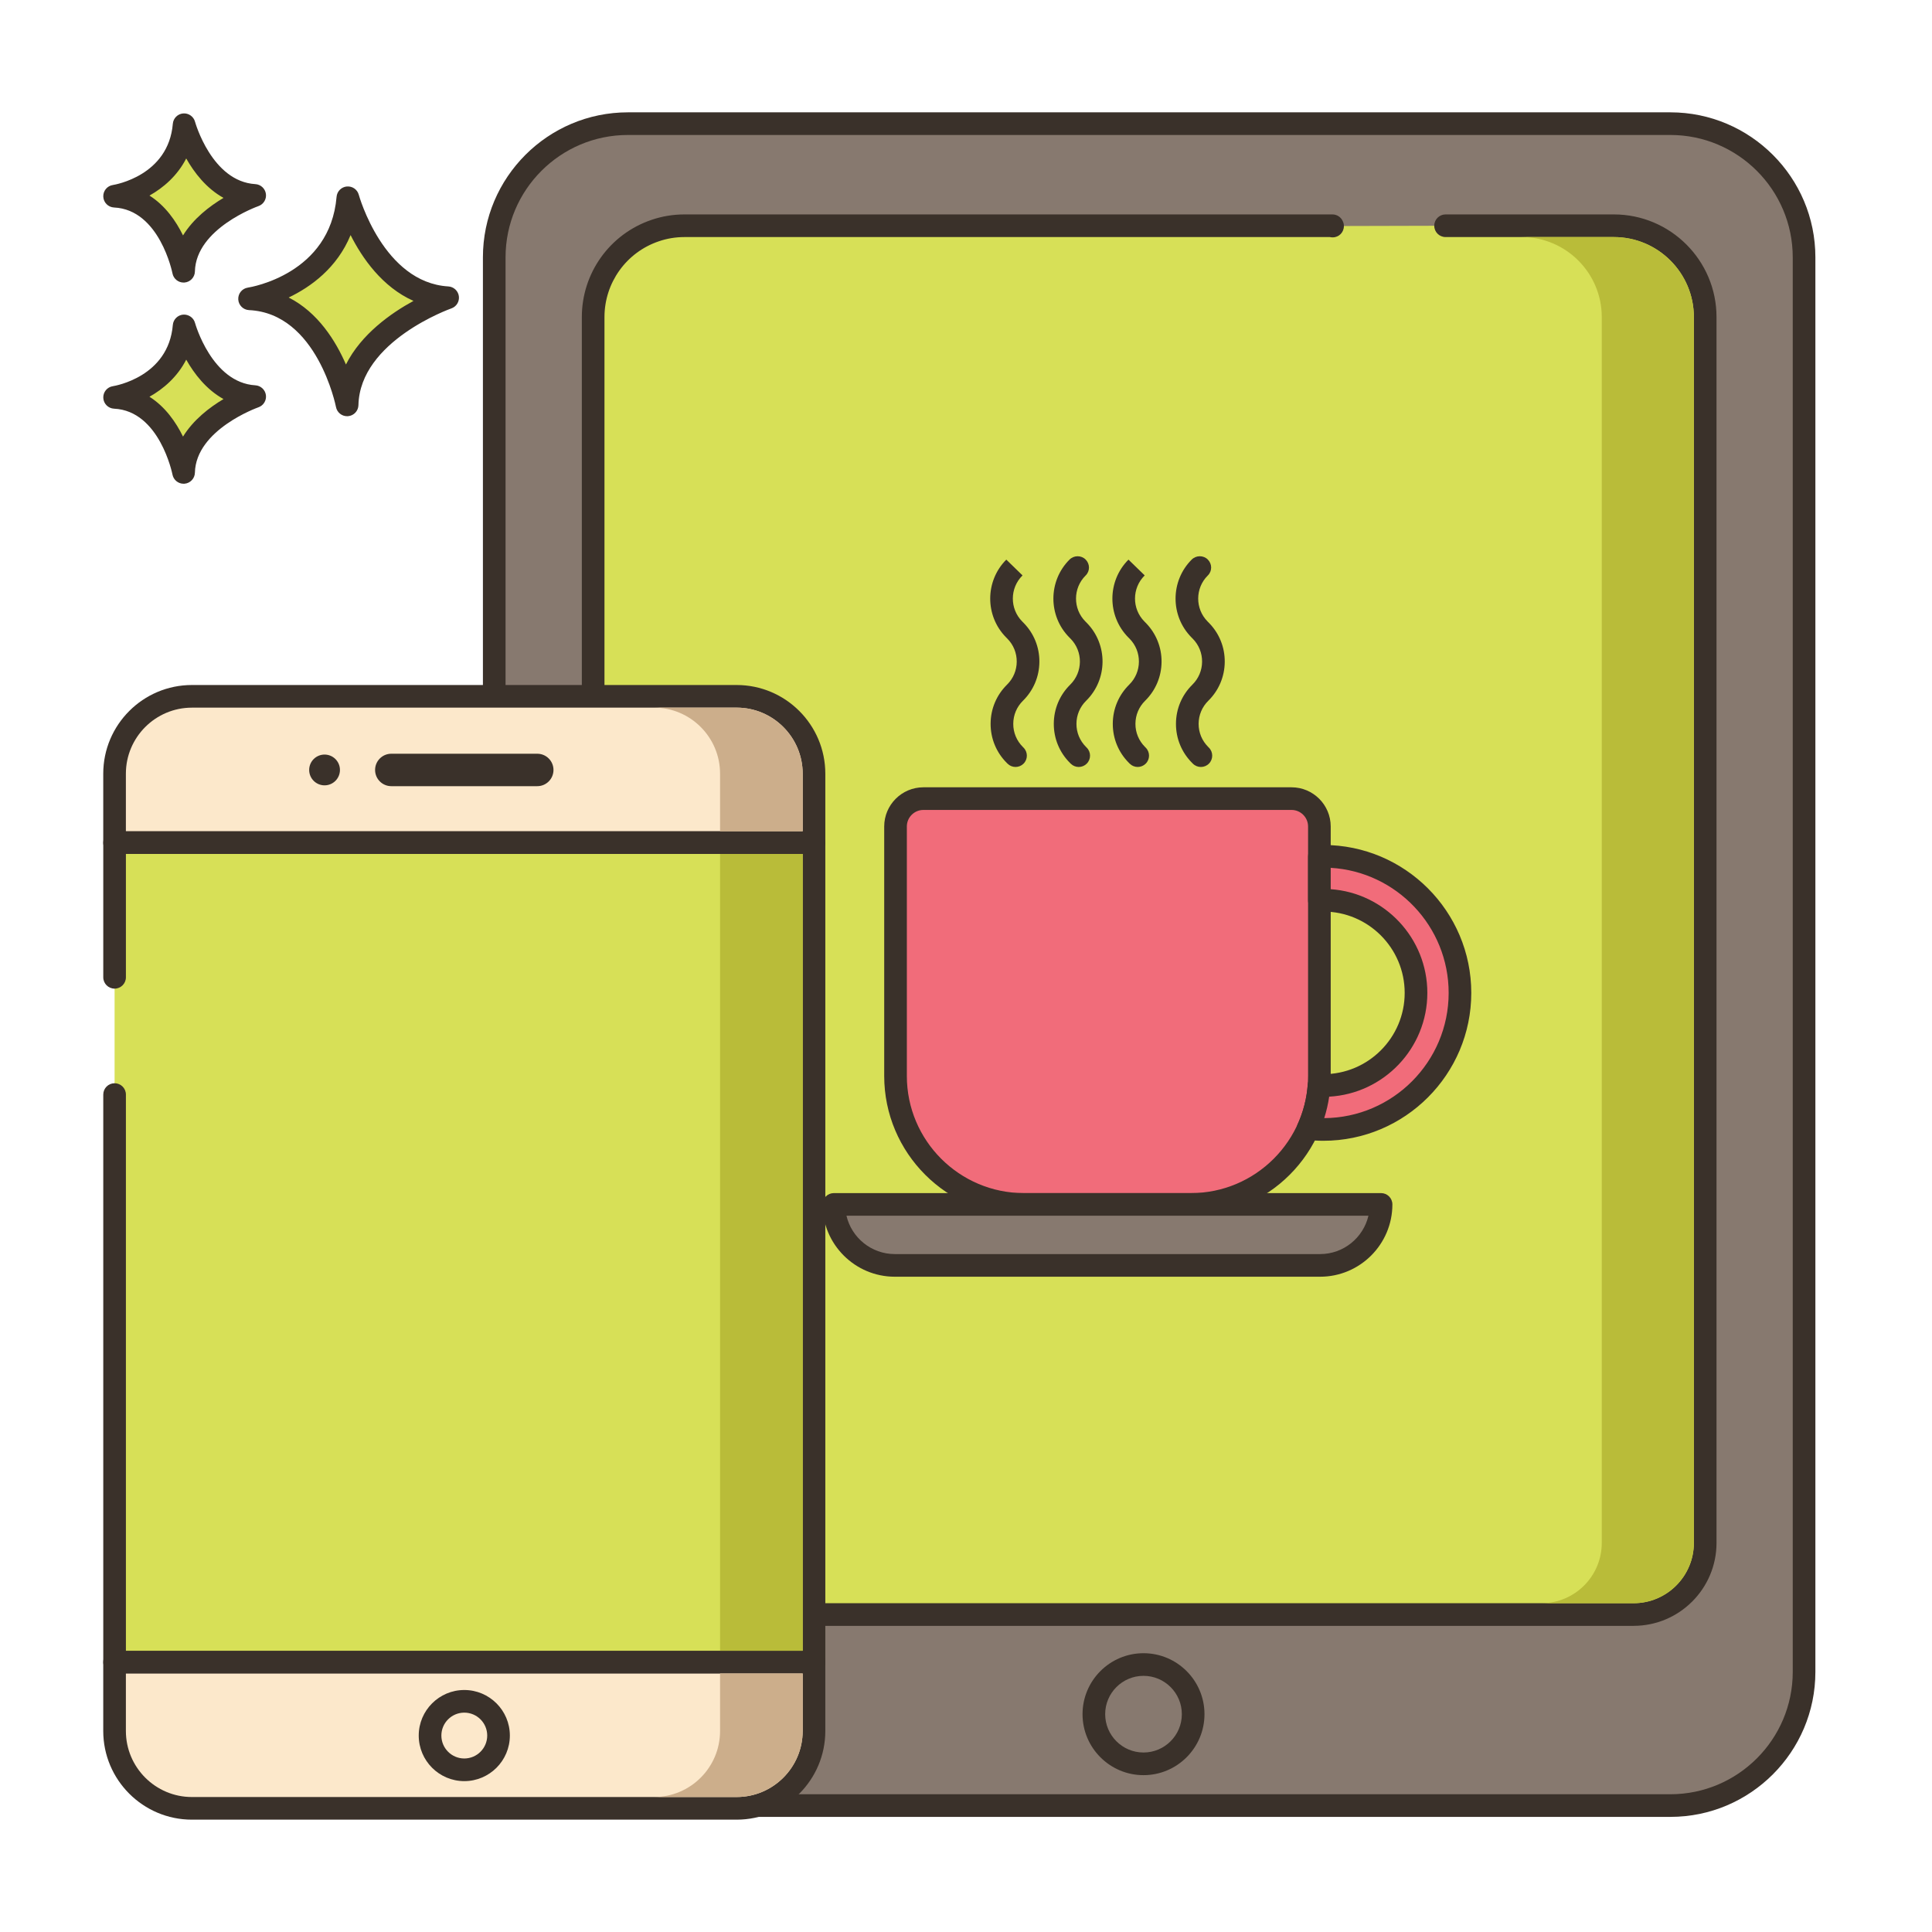 <?xml version="1.0" encoding="utf-8"?>
<!-- Generator: Adobe Illustrator 22.0.1, SVG Export Plug-In . SVG Version: 6.00 Build 0)  -->
<svg version="1.1" id="Layer_2" xmlns="http://www.w3.org/2000/svg" xmlns:xlink="http://www.w3.org/1999/xlink" x="0px" y="0px"
	 viewBox="0 0 256 256" style="enable-background:new 0 0 256 256;" xml:space="preserve">
<style type="text/css">
	.st0{fill:#3A312A;}
	.st1{fill:#D7E057;}
	.st2{fill:#FCE8CB;}
	.st3{fill:#8AC6DD;}
	.st4{fill-rule:evenodd;clip-rule:evenodd;fill:#FCE8CB;}
	.st5{fill:#F5978A;}
	.st6{fill:#87796F;}
	.st7{fill:#F16C7A;}
	.st8{fill:#68A8BC;}
	.st9{fill:#B9BC39;}
	.st10{fill:#CE4E61;}
	.st11{fill:#6B5B51;}
	.st12{fill:#CCAE8B;}
	.st13{fill-rule:evenodd;clip-rule:evenodd;fill:#F16C7A;}
</style>
<g>
	<g>
		<g>
			<path class="st1" d="M46.093,26.204c-0.974,11.564-13.024,13.39-13.024,13.39c10.347,0.487,12.925,14.059,12.925,14.059
				c0.221-9.677,13.321-14.202,13.321-14.202C49.502,38.863,46.093,26.204,46.093,26.204z"/>
		</g>
	</g>
	<g>
		<g>
			<path class="st0" d="M59.405,37.953c-8.604-0.515-11.832-12.024-11.863-12.141c-0.19-0.702-0.848-1.164-1.584-1.102
				c-0.725,0.066-1.298,0.642-1.359,1.367c-0.86,10.215-11.313,11.964-11.755,12.033c-0.763,0.115-1.313,0.79-1.273,1.56
				c0.04,0.77,0.657,1.384,1.428,1.421c9.028,0.425,11.499,12.718,11.522,12.842c0.138,0.711,0.76,1.217,1.473,1.217
				c0.042,0,0.084-0.001,0.126-0.005c0.765-0.064,1.357-0.693,1.375-1.46c0.193-8.509,12.191-12.777,12.313-12.819
				c0.676-0.235,1.092-0.914,0.994-1.623C60.703,38.537,60.119,37.996,59.405,37.953z M45.839,48.298
				c-1.356-3.13-3.709-6.907-7.587-8.876c2.931-1.404,6.409-3.913,8.202-8.273c1.551,3.071,4.199,6.88,8.334,8.723
				C51.78,41.511,47.865,44.277,45.839,48.298z"/>
		</g>
	</g>
	<g>
		<g>
			<path class="st1" d="M24.395,43.184c-0.689,8.179-9.213,9.47-9.213,9.47c7.318,0.344,9.142,9.944,9.142,9.944
				c0.156-6.844,9.422-10.045,9.422-10.045C26.805,52.138,24.395,43.184,24.395,43.184z"/>
		</g>
	</g>
	<g>
		<g>
			<path class="st0" d="M33.836,51.056c-5.766-0.345-7.972-8.186-7.994-8.265c-0.189-0.702-0.863-1.158-1.581-1.102
				c-0.726,0.065-1.3,0.643-1.361,1.368c-0.578,6.871-7.646,8.067-7.941,8.114c-0.763,0.115-1.313,0.79-1.273,1.56
				c0.04,0.77,0.657,1.384,1.428,1.421c6.034,0.284,7.723,8.644,7.738,8.726c0.136,0.713,0.759,1.22,1.473,1.22
				c0.041,0,0.083-0.001,0.125-0.005c0.765-0.063,1.358-0.694,1.376-1.461c0.13-5.71,8.331-8.634,8.412-8.662
				c0.676-0.234,1.093-0.913,0.996-1.622C35.135,51.641,34.55,51.099,33.836,51.056z M24.251,57.851
				c-0.924-1.885-2.34-3.947-4.446-5.28c1.855-1.041,3.697-2.629,4.87-4.916c1.058,1.874,2.654,3.954,4.941,5.223
				C27.767,53.979,25.627,55.619,24.251,57.851z"/>
		</g>
	</g>
	<g>
		<g>
			<path class="st1" d="M24.395,16.527c-0.689,8.179-9.213,9.471-9.213,9.471c7.318,0.344,9.142,9.944,9.142,9.944
				c0.156-6.845,9.422-10.045,9.422-10.045C26.805,25.481,24.395,16.527,24.395,16.527z"/>
		</g>
	</g>
	<g>
		<g>
			<path class="st0" d="M33.836,24.398c-5.766-0.345-7.972-8.185-7.994-8.265c-0.189-0.702-0.863-1.165-1.581-1.102
				c-0.726,0.065-1.3,0.643-1.361,1.368c-0.578,6.871-7.646,8.067-7.941,8.114c-0.763,0.115-1.313,0.79-1.273,1.561
				c0.04,0.77,0.657,1.384,1.428,1.421c6.034,0.284,7.723,8.644,7.738,8.726c0.136,0.712,0.759,1.22,1.473,1.22
				c0.041,0,0.083-0.002,0.125-0.005c0.765-0.063,1.358-0.694,1.376-1.461c0.13-5.709,8.331-8.634,8.412-8.662
				c0.676-0.234,1.093-0.913,0.996-1.622C35.135,24.983,34.55,24.441,33.836,24.398z M24.251,31.194
				c-0.924-1.886-2.34-3.947-4.446-5.28c1.855-1.041,3.697-2.63,4.87-4.917c1.058,1.874,2.654,3.954,4.941,5.224
				C27.767,27.322,25.627,28.961,24.251,31.194z"/>
		</g>
	</g>
	<g>
		<g>
			<path class="st6" d="M221.335,16.385H83.201c-9.782,0-17.712,7.93-17.712,17.712v187.438c0,9.782,7.93,17.712,17.712,17.712
				h138.135c9.782,0,17.712-7.93,17.712-17.712V34.097C239.047,24.315,231.117,16.385,221.335,16.385z"/>
		</g>
	</g>
	<g>
		<g>
			<path class="st0" d="M221.335,14.885H83.201c-10.594,0-19.212,8.619-19.212,19.212v187.438c0,10.594,8.618,19.212,19.212,19.212
				h138.134c10.594,0,19.213-8.619,19.213-19.212V34.097C240.548,23.504,231.929,14.885,221.335,14.885z M237.548,221.535
				c0,8.939-7.273,16.212-16.213,16.212H83.201c-8.939,0-16.212-7.273-16.212-16.212V34.097c0-8.939,7.272-16.212,16.212-16.212
				h138.134c8.939,0,16.213,7.272,16.213,16.212V221.535z"/>
		</g>
	</g>
	<g>
		<g>
			<path class="st1" d="M213.844,29.912h-22.299l-14.949,0.039h-0.045c0-0.013,0.002-0.025,0.002-0.039H90.708
				c-1.366,0-2.684,0.223-3.915,0.649c-4.767,1.618-8.198,6.134-8.198,11.453v162.431c0,5.24,4.248,9.488,9.488,9.488h128.375
				c5.24,0,9.488-4.248,9.488-9.488V42.014C225.947,35.33,220.528,29.912,213.844,29.912z"/>
		</g>
	</g>
	<g>
		<g>
			<path class="st0" d="M213.845,28.412h-22.3c-0.828,0-1.5,0.671-1.5,1.5c0,0.829,0.672,1.5,1.5,1.5h22.3
				c5.847,0,10.603,4.756,10.603,10.602v162.431c0,4.405-3.584,7.988-7.988,7.988H88.084c-4.404,0-7.988-3.583-7.988-7.988V42.014
				c0-4.543,2.886-8.575,7.189-10.036c1.084-0.376,2.236-0.566,3.423-0.566h85.503c0.109,0.025,0.223,0.039,0.34,0.039h0.045
				c0.828,0,1.478-0.671,1.478-1.5c0-0.218-0.048-0.426-0.135-0.613c-0.226-0.544-0.761-0.926-1.386-0.926H90.708
				c-1.521,0-3.004,0.246-4.396,0.728c-5.512,1.871-9.216,7.044-9.216,12.874v162.431c0,6.059,4.93,10.988,10.988,10.988h128.375
				c6.059,0,10.988-4.929,10.988-10.988V42.014C227.447,34.514,221.345,28.412,213.845,28.412z"/>
		</g>
	</g>
	<g>
		<g>
			<path class="st2" d="M97.61,92.267H25.43c-5.66,0-10.249,4.589-10.249,10.249v9.138h92.678v-9.138
				C107.859,96.856,103.27,92.267,97.61,92.267z"/>
		</g>
	</g>
	<g>
		<g>
			<path class="st0" d="M97.609,90.767H25.43c-6.479,0-11.749,5.271-11.749,11.749v9.138c0,0.829,0.672,1.5,1.5,1.5h92.678
				c0.828,0,1.5-0.671,1.5-1.5v-9.138C109.358,96.037,104.088,90.767,97.609,90.767z M106.358,110.154H16.681v-7.638
				c0-4.824,3.925-8.749,8.749-8.749h72.18c4.824,0,8.749,3.925,8.749,8.749V110.154z"/>
		</g>
	</g>
	<g>
		<g>
			<path class="st2" d="M15.181,220.234v9.132c0,5.66,4.589,10.249,10.249,10.249h72.18c5.66,0,10.249-4.589,10.249-10.249v-9.132
				H15.181z"/>
		</g>
	</g>
	<g>
		<g>
			<path class="st0" d="M107.858,218.734H15.181c-0.828,0-1.5,0.671-1.5,1.5v9.131c0,6.479,5.271,11.749,11.749,11.749h72.18
				c6.479,0,11.749-5.271,11.749-11.749v-9.131C109.358,219.406,108.687,218.734,107.858,218.734z M106.358,229.366
				c0,4.824-3.925,8.749-8.749,8.749H25.43c-4.824,0-8.749-3.925-8.749-8.749v-7.631h89.678V229.366z"/>
		</g>
	</g>
	<g>
		<g>
			<rect x="15.184" y="111.652" class="st1" width="92.674" height="108.579"/>
		</g>
	</g>
	<g>
		<g>
			<path class="st0" d="M107.858,110.152H15.184c-0.828,0-1.5,0.671-1.5,1.5v17.846c0,0.829,0.672,1.5,1.5,1.5s1.5-0.671,1.5-1.5
				v-16.346h89.675v105.579H16.684v-73.696c0-0.829-0.672-1.5-1.5-1.5s-1.5,0.671-1.5,1.5v75.196c0,0.829,0.672,1.5,1.5,1.5h92.675
				c0.828,0,1.5-0.671,1.5-1.5V111.652C109.358,110.824,108.687,110.152,107.858,110.152z"/>
		</g>
	</g>
	<g>
		<g>
			<path class="st2" d="M61.521,225.433c-2.506,0-4.537,2.031-4.537,4.537c0,2.506,2.031,4.537,4.537,4.537
				c2.506,0,4.537-2.031,4.537-4.537C66.058,227.465,64.027,225.433,61.521,225.433z"/>
		</g>
	</g>
	<g>
		<g>
			<path class="st0" d="M61.521,223.934c-3.329,0-6.037,2.708-6.037,6.037s2.708,6.038,6.037,6.038s6.038-2.708,6.038-6.038
				S64.85,223.934,61.521,223.934z M61.521,233.008c-1.675,0-3.037-1.363-3.037-3.038s1.362-3.037,3.037-3.037
				s3.038,1.362,3.038,3.037S63.195,233.008,61.521,233.008z"/>
		</g>
	</g>
	<g>
		<g>
			<path class="st0" d="M71.191,99.874H51.85c-1.187,0-2.149,0.962-2.149,2.149c0,1.187,0.962,2.149,2.149,2.149h19.341
				c1.187,0,2.149-0.962,2.149-2.149C73.34,100.836,72.378,99.874,71.191,99.874z"/>
		</g>
	</g>
	<g>
		<g>
			<path class="st0" d="M43.006,99.984c-1.126,0-2.039,0.913-2.039,2.039c0,1.126,0.913,2.039,2.039,2.039
				c1.126,0,2.039-0.913,2.039-2.039C45.045,100.897,44.132,99.984,43.006,99.984z"/>
		</g>
	</g>
	<g>
		<g>
			<path class="st6" d="M151.521,220.558c-3.633,0-6.579,2.945-6.579,6.579c0,3.634,2.946,6.579,6.579,6.579
				c3.634,0,6.579-2.945,6.579-6.579C158.1,223.504,155.155,220.558,151.521,220.558z"/>
		</g>
	</g>
	<g>
		<g>
			<path class="st0" d="M151.521,219.059c-4.455,0-8.079,3.624-8.079,8.079c0,4.455,3.624,8.079,8.079,8.079
				s8.079-3.625,8.079-8.079C159.6,222.683,155.976,219.059,151.521,219.059z M151.521,232.216c-2.801,0-5.079-2.278-5.079-5.079
				c0-2.8,2.278-5.079,5.079-5.079s5.079,2.278,5.079,5.079C156.6,229.938,154.321,232.216,151.521,232.216z"/>
		</g>
	</g>
	<g>
		<g>
			<path class="st7" d="M171.132,105.821h-48.777c-2.04,0-3.694,1.654-3.694,3.694v33.055c0,9.401,7.621,17.022,17.022,17.022h22.12
				c9.401,0,17.022-7.621,17.022-17.022v-33.055C174.826,107.474,173.172,105.821,171.132,105.821z"/>
		</g>
	</g>
	<g>
		<g>
			<path class="st0" d="M171.132,104.321h-48.776c-2.864,0-5.194,2.33-5.194,5.193v33.055c0,10.213,8.31,18.523,18.522,18.523h22.12
				c10.213,0,18.522-8.309,18.522-18.523v-33.055C176.326,106.65,173.996,104.321,171.132,104.321z M173.326,142.569
				c0,8.559-6.963,15.523-15.522,15.523h-22.12c-8.56,0-15.522-6.963-15.522-15.523v-33.055c0-1.209,0.984-2.193,2.194-2.193h48.776
				c1.21,0,2.194,0.984,2.194,2.193V142.569z"/>
		</g>
	</g>
	<g>
		<g>
			<path class="st6" d="M110.489,159.591c0,4.463,3.618,8.081,8.081,8.081h37.167h5.932h13.249c4.463,0,8.081-3.618,8.081-8.081
				H110.489z"/>
		</g>
	</g>
	<g>
		<g>
			<path class="st0" d="M182.998,158.091h-72.509c-0.828,0-1.5,0.671-1.5,1.5c0,5.283,4.298,9.581,9.58,9.581h56.349
				c5.282,0,9.58-4.298,9.58-9.581C184.498,158.763,183.826,158.091,182.998,158.091z M174.918,166.172h-56.349
				c-3.112,0-5.728-2.172-6.407-5.081h69.163C180.646,164,178.03,166.172,174.918,166.172z"/>
		</g>
	</g>
	<g>
		<g>
			<path class="st7" d="M175.354,113.464c-0.179,0-0.354,0.004-0.528,0.008v5.828c0.175-0.008,0.349-0.013,0.528-0.013
				c6.768,0,12.275,5.508,12.275,12.276c0,6.764-5.508,12.271-12.275,12.271c-0.191,0-0.383-0.004-0.574-0.017
				c-0.146,2.026-0.649,3.956-1.448,5.724c0.661,0.079,1.339,0.117,2.022,0.117c9.979,0,18.099-8.12,18.099-18.095
				C193.454,121.584,185.334,113.464,175.354,113.464z"/>
		</g>
	</g>
	<g>
		<g>
			<path class="st0" d="M175.354,111.964c-0.173,0-0.342,0.004-0.562,0.009c-0.815,0.018-1.467,0.684-1.467,1.5v5.828
				c0,0.41,0.168,0.802,0.465,1.085c0.296,0.283,0.7,0.433,1.106,0.413c0.151-0.007,0.303-0.011,0.457-0.011
				c5.941,0,10.775,4.834,10.775,10.776c0,5.939-4.834,10.771-10.775,10.771c-0.159,0-0.319-0.003-0.479-0.014
				c-0.87-0.05-1.533,0.569-1.592,1.39c-0.13,1.812-0.573,3.566-1.318,5.213c-0.196,0.436-0.174,0.939,0.061,1.355
				c0.235,0.417,0.654,0.696,1.129,0.753c0.706,0.084,1.445,0.127,2.199,0.127c10.808,0,19.6-8.79,19.6-19.595
				C194.954,120.757,186.162,111.964,175.354,111.964z M175.467,148.158c0.295-0.928,0.514-1.878,0.657-2.844
				c7.239-0.401,13.006-6.415,13.006-13.75c0-7.269-5.66-13.242-12.804-13.742v-2.829c8.702,0.505,15.628,7.745,15.628,16.571
				C191.954,140.677,184.568,148.098,175.467,148.158z"/>
		</g>
	</g>
	<g>
		<g>
			<path class="st0" d="M135.523,98.964c-0.817-0.817-1.266-1.904-1.261-3.06c0.004-1.156,0.46-2.239,1.283-3.05
				c1.39-1.37,2.163-3.198,2.178-5.15c0.015-1.951-0.732-3.791-2.101-5.18l-0.182-0.184c-1.654-1.679-1.645-4.4,0.021-6.066
				l0.029-0.029l-2.15-2.092c-2.827,2.828-2.844,7.445-0.038,10.292l0.182,0.184c0.807,0.819,1.247,1.903,1.238,3.053
				c-0.008,1.15-0.464,2.228-1.283,3.035c-1.397,1.376-2.171,3.214-2.178,5.176c-0.008,1.961,0.752,3.806,2.137,5.19l0.102,0.102
				c0.293,0.294,0.679,0.442,1.063,0.442c0.383,0,0.766-0.146,1.059-0.437c0.587-0.584,0.589-1.534,0.005-2.121L135.523,98.964z"/>
		</g>
	</g>
	<g>
		<g>
			<path class="st0" d="M143.896,98.964c-0.817-0.817-1.266-1.904-1.261-3.06c0.004-1.156,0.46-2.239,1.283-3.05
				c2.869-2.828,2.903-7.462,0.074-10.333l-0.18-0.181c-1.654-1.679-1.644-4.4,0.022-6.066l0.029-0.029
				c0.586-0.586,0.571-1.521-0.015-2.107c-0.586-0.586-1.55-0.573-2.136,0.015c-2.827,2.827-2.845,7.444-0.036,10.295l0.18,0.181
				c1.666,1.69,1.646,4.422-0.045,6.088c-1.397,1.376-2.171,3.214-2.178,5.176c-0.008,1.961,0.752,3.806,2.137,5.19l0.102,0.102
				c0.293,0.294,0.679,0.442,1.063,0.442c0.383,0,0.766-0.146,1.059-0.437c0.587-0.584,0.589-1.534,0.005-2.121L143.896,98.964z"/>
		</g>
	</g>
	<g>
		<g>
			<path class="st0" d="M151.712,98.964c-0.817-0.817-1.266-1.904-1.261-3.06c0.004-1.156,0.46-2.239,1.283-3.05
				c1.39-1.37,2.163-3.198,2.178-5.15c0.015-1.951-0.732-3.791-2.104-5.183l-0.18-0.181c-1.653-1.679-1.644-4.4,0.022-6.066
				l0.029-0.029l-2.15-2.092c-2.827,2.828-2.844,7.445-0.036,10.295l0.18,0.181c0.807,0.819,1.247,1.903,1.238,3.053
				c-0.008,1.15-0.464,2.228-1.283,3.035c-1.397,1.376-2.171,3.214-2.178,5.176c-0.008,1.961,0.752,3.806,2.137,5.19l0.102,0.102
				c0.293,0.294,0.679,0.442,1.063,0.442c0.383,0,0.766-0.146,1.059-0.437c0.587-0.584,0.589-1.534,0.005-2.121L151.712,98.964z"/>
		</g>
	</g>
	<g>
		<g>
			<path class="st0" d="M160.084,98.964c-0.817-0.817-1.265-1.904-1.261-3.06c0.005-1.156,0.461-2.239,1.284-3.05
				c1.39-1.37,2.163-3.199,2.178-5.15c0.014-1.952-0.732-3.792-2.102-5.18l-0.182-0.184c-1.654-1.679-1.644-4.4,0.022-6.066
				l0.029-0.029c0.586-0.586,0.571-1.521-0.015-2.107c-0.586-0.586-1.55-0.573-2.136,0.015c-2.827,2.827-2.845,7.444-0.039,10.292
				l0.182,0.185c0.808,0.819,1.247,1.903,1.239,3.053c-0.009,1.15-0.465,2.228-1.283,3.035c-1.397,1.376-2.171,3.214-2.178,5.176
				c-0.008,1.961,0.752,3.805,2.141,5.195l0.103,0.102c0.293,0.291,0.676,0.437,1.059,0.437c0.385,0,0.771-0.147,1.063-0.442
				c0.584-0.587,0.582-1.537-0.005-2.121L160.084,98.964z"/>
		</g>
	</g>
	<g>
		<g>
			<path class="st12" d="M97.612,93.763h-10.95c4.83,0,8.75,3.93,8.75,8.75v7.64h10.95v-7.64
				C106.362,97.693,102.432,93.763,97.612,93.763z"/>
		</g>
	</g>
	<g>
		<g>
			<path class="st12" d="M95.412,221.733v7.63c0,4.83-3.92,8.75-8.75,8.75h10.95c4.82,0,8.75-3.92,8.75-8.75v-7.63H95.412z"/>
		</g>
	</g>
	<g>
		<g>
			<rect x="95.412" y="113.153" class="st9" width="10.95" height="105.58"/>
		</g>
	</g>
	<g>
		<g>
			<path class="st9" d="M213.842,31.413h-12.2c5.84,0,10.6,4.75,10.6,10.6v162.43c0,4.41-3.58,7.99-7.99,7.99h12.21
				c4.4,0,7.98-3.58,7.98-7.99V42.013C224.442,36.163,219.692,31.413,213.842,31.413z"/>
		</g>
	</g>
</g>
</svg>
